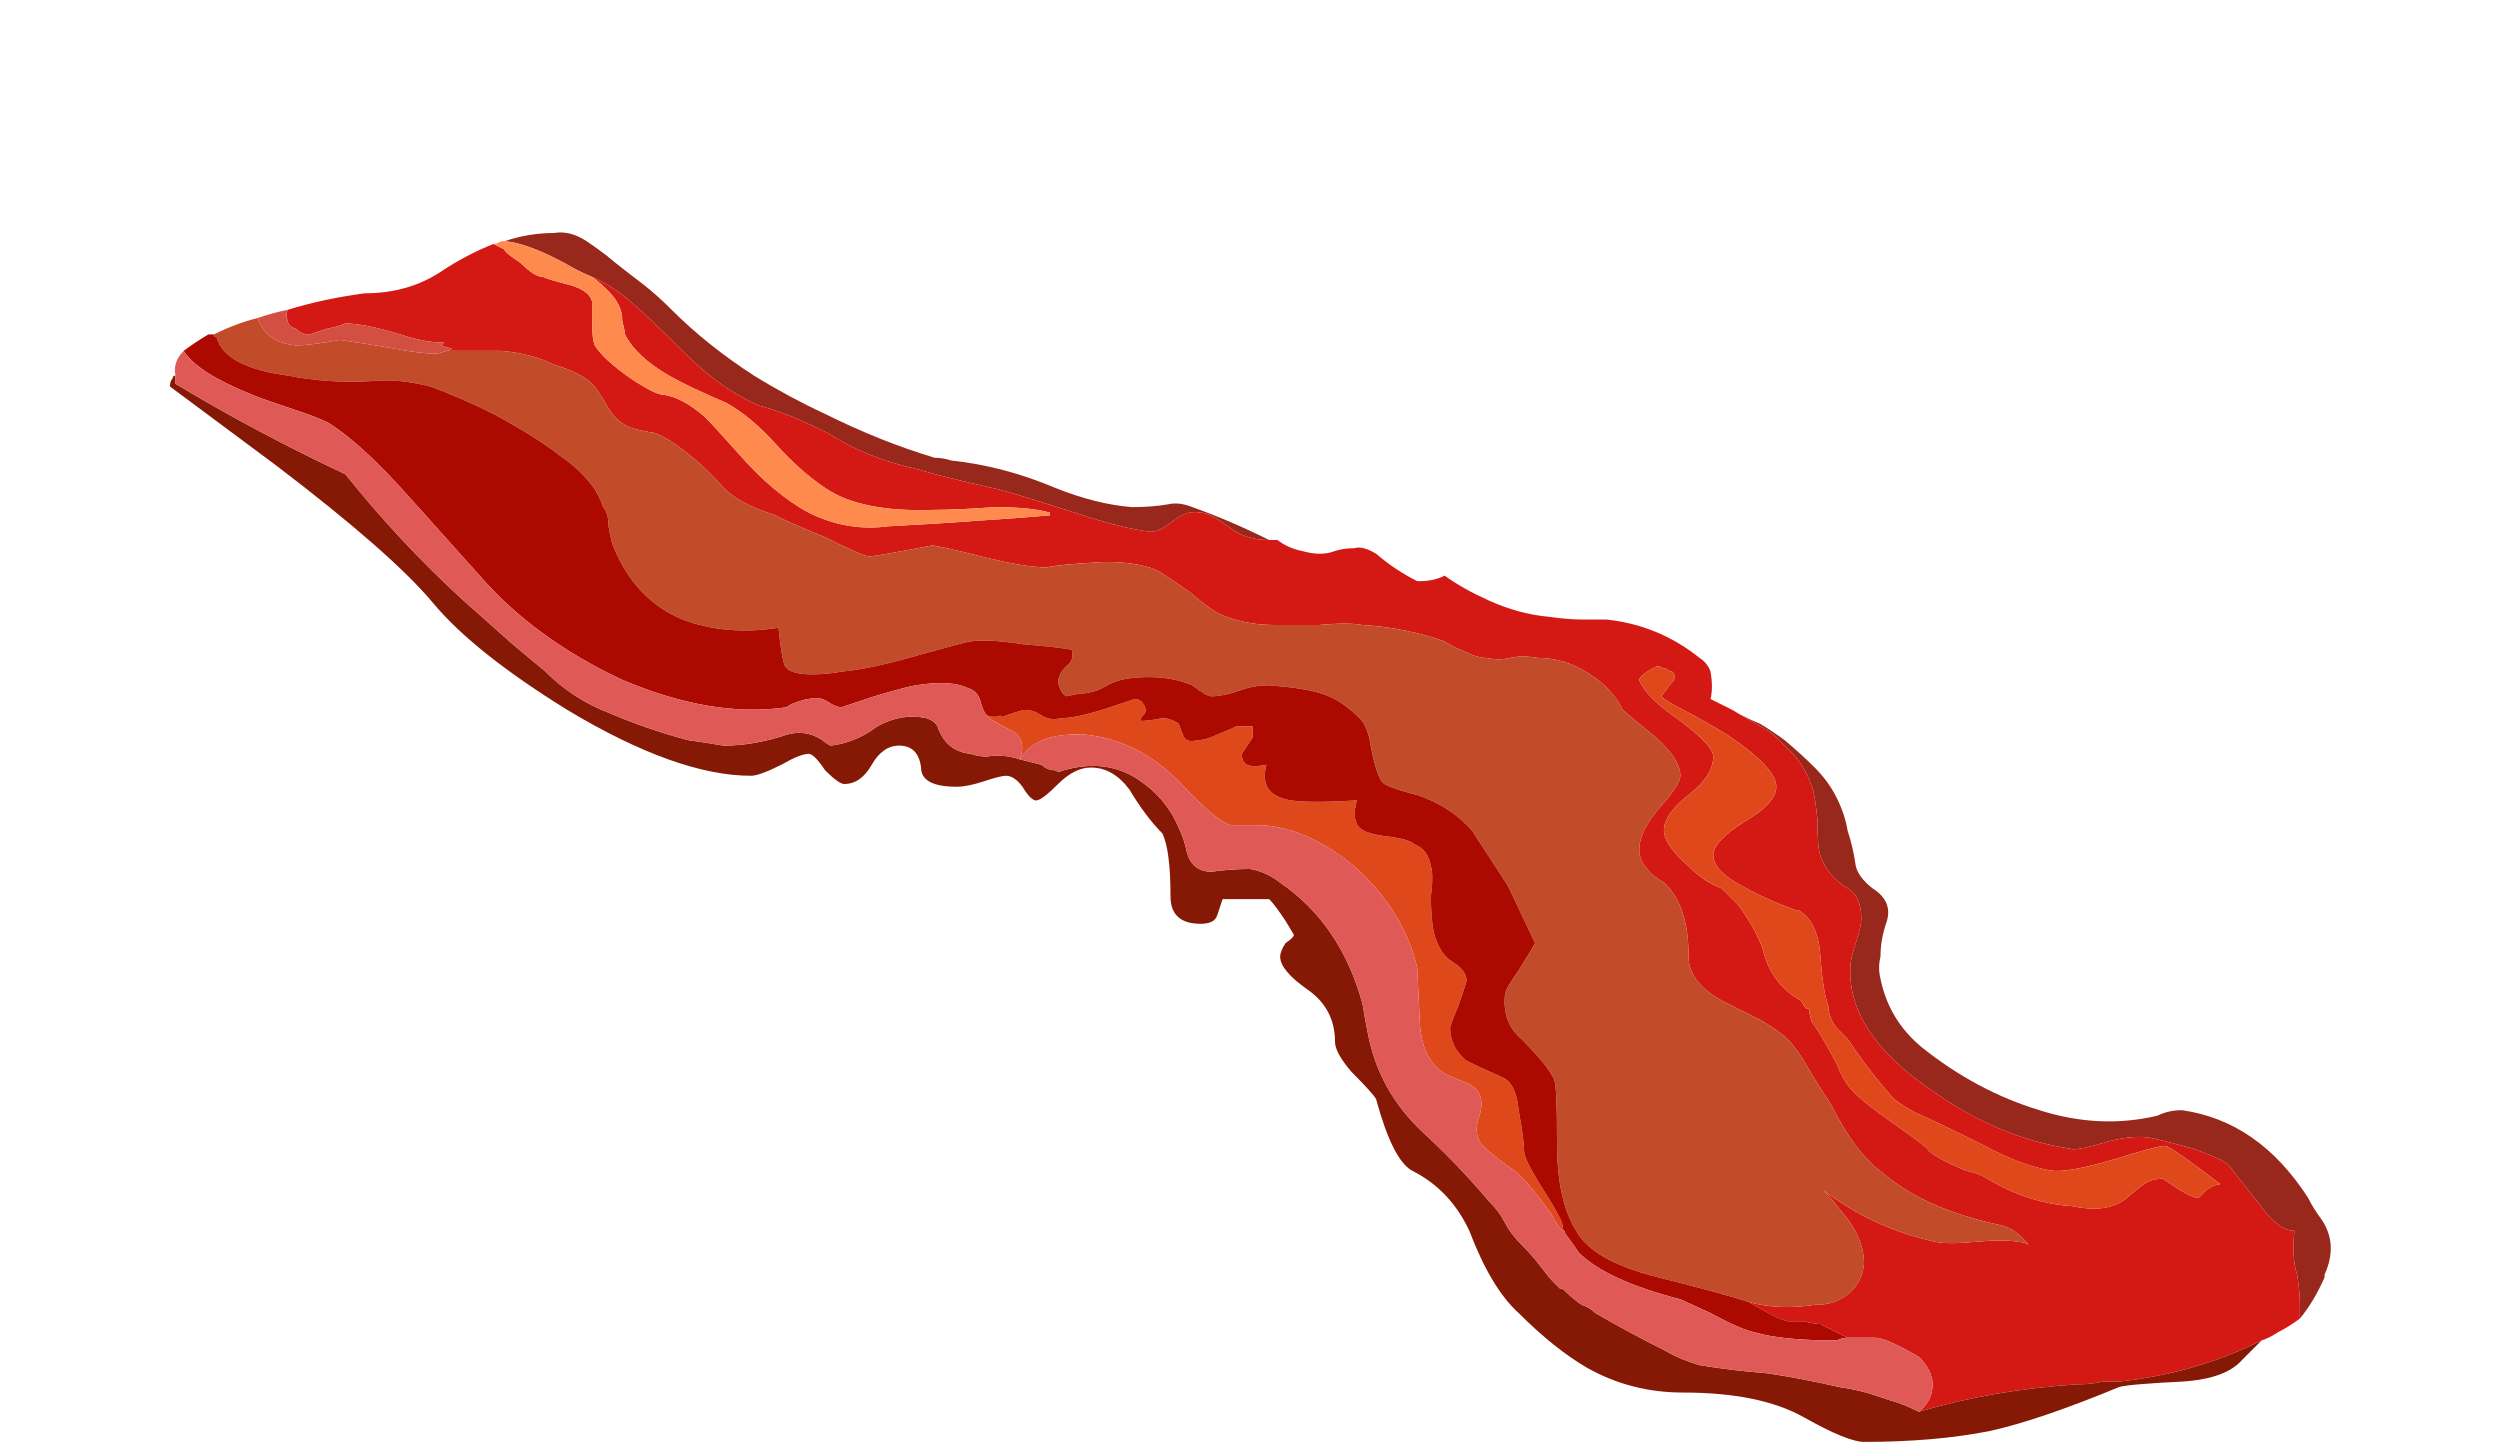 <?xml version="1.0" encoding="iso-8859-1"?>
<!-- Generator: Adobe Illustrator 15.1.0, SVG Export Plug-In . SVG Version: 6.00 Build 0)  -->
<!DOCTYPE svg PUBLIC "-//W3C//DTD SVG 1.1//EN" "http://www.w3.org/Graphics/SVG/1.1/DTD/svg11.dtd">
<svg version="1.1" id="Layer_1" xmlns="http://www.w3.org/2000/svg" xmlns:xlink="http://www.w3.org/1999/xlink" x="0px" y="0px"
	 width="45.6px" height="26.3px" viewBox="0 0 45.6 26.3" style="enable-background:new 0 0 45.6 26.3;" xml:space="preserve">
<symbol  id="bacobit1" viewBox="0 -22.05 39.413 22.06">
	<g id="Layer_1_2_">
		<path style="fill-rule:evenodd;clip-rule:evenodd;fill:#98281C;" d="M38.85-19.8c0,0.067,0,0.133,0,0.2v0.05
			c0,0.167-0.017,0.35-0.05,0.55c-0.067,0.2-0.083,0.467-0.05,0.8c-0.2,0-0.417,0.167-0.65,0.5c-0.267,0.333-0.45,0.566-0.55,0.7
			c-0.067,0.067-0.283,0.167-0.65,0.3c-0.367,0.1-0.633,0.167-0.8,0.2c-0.233,0.034-0.517,0-0.85-0.1
			c-0.333-0.1-0.534-0.133-0.6-0.1c-0.867,0.133-1.7,0.483-2.5,1.05c-1.033,0.7-1.533,1.45-1.5,2.25c0,0.1,0.033,0.25,0.1,0.45
			c0.066,0.2,0.1,0.35,0.1,0.45c0,0.267-0.083,0.45-0.25,0.55c-0.233,0.133-0.4,0.333-0.5,0.6c-0.033,0.1-0.05,0.316-0.05,0.65
			c-0.033,0.333-0.067,0.533-0.1,0.6c-0.1,0.3-0.267,0.55-0.5,0.75c-0.066,0.066-0.133,0.133-0.2,0.2
			c-0.03,0.03-0.239,0.155-0.625,0.375C28.752-8.842,28.877-8.901,29-8.95c0.167-0.1,0.316-0.2,0.45-0.3
			c0.2-0.167,0.383-0.333,0.55-0.5c0.167-0.167,0.3-0.35,0.4-0.55s0.167-0.4,0.2-0.6c0.067-0.2,0.117-0.417,0.15-0.65
			c0.033-0.133,0.133-0.267,0.3-0.4c0.267-0.167,0.35-0.383,0.25-0.65c-0.067-0.2-0.1-0.4-0.1-0.6c-0.033-0.133-0.033-0.267,0-0.4
			c0.1-0.5,0.35-0.917,0.75-1.25c0.667-0.534,1.383-0.917,2.15-1.15c0.733-0.233,1.45-0.267,2.15-0.1
			c0.133,0.066,0.283,0.1,0.45,0.1c0.934-0.133,1.7-0.667,2.3-1.6c0.066-0.133,0.15-0.267,0.25-0.4c0.2-0.3,0.216-0.633,0.05-1
			v-0.05C39.167-19.35,39.017-19.6,38.85-19.8z M7.7-0.8C7.533-0.733,7.367-0.65,7.2-0.55c-0.469,0.25-0.836,0.384-1.1,0.4
			C6.4-0.05,6.7,0,7,0c0.2,0.034,0.4-0.017,0.6-0.15C7.7-0.216,7.816-0.3,7.95-0.4c0.2-0.167,0.434-0.35,0.7-0.55
			c0.167-0.133,0.333-0.283,0.5-0.45c0.433-0.433,0.933-0.833,1.5-1.2c0.433-0.267,0.867-0.5,1.3-0.7c0.667-0.333,1.333-0.6,2-0.8
			c0.1,0,0.2-0.017,0.3-0.05c0.633-0.066,1.267-0.233,1.9-0.5c0.5-0.2,0.967-0.316,1.4-0.35C17.783-5,18-4.983,18.2-4.95
			c0.133,0.033,0.283,0.017,0.45-0.05c0.467-0.167,0.933-0.367,1.4-0.6c-0.3,0-0.55,0.083-0.75,0.25c-0.233,0.167-0.4,0.25-0.5,0.25
			c-0.167,0.033-0.333-0.017-0.5-0.15s-0.3-0.2-0.4-0.2c-0.333,0.033-0.8,0.15-1.4,0.35c-0.833,0.267-1.333,0.417-1.5,0.45
			c-0.6,0.133-1.067,0.25-1.4,0.35C13-4.167,12.466-3.95,12-3.65c-0.2,0.1-0.417,0.2-0.65,0.3c-0.267,0.1-0.466,0.167-0.6,0.2
			C10.283-2.95,9.833-2.633,9.4-2.2c-0.467,0.467-0.8,0.783-1,0.95C8.167-1.05,7.933-0.9,7.7-0.8z"/>
		<path style="fill-rule:evenodd;clip-rule:evenodd;fill:#D41914;" d="M30.6-20.15c-0.066,0.033-0.133,0.067-0.2,0.1
			c-0.133,0.067-0.233,0.117-0.3,0.15c-0.066,0-0.167,0.017-0.3,0.05c-0.167,0-0.267,0-0.3,0c-0.133,0.033-0.367,0.15-0.7,0.35
			c0.367-0.1,0.767-0.117,1.2-0.05c0.133,0,0.25,0.017,0.35,0.05c0.333,0.133,0.517,0.367,0.55,0.7c0,0.333-0.15,0.667-0.45,1
			c-0.1,0.133-0.2,0.25-0.3,0.35c0.6-0.467,1.283-0.783,2.05-0.95c0.133-0.033,0.383-0.033,0.75,0c0.333,0.033,0.583,0.033,0.75,0
			c0.067,0,0.133-0.017,0.2-0.05c-0.167,0.2-0.333,0.316-0.5,0.35c-0.934,0.2-1.65,0.517-2.15,0.95
			c-0.333,0.233-0.65,0.65-0.95,1.25c-0.133,0.2-0.25,0.383-0.35,0.55c-0.167,0.3-0.316,0.517-0.45,0.65
			c-0.1,0.1-0.267,0.217-0.5,0.35c-0.267,0.133-0.467,0.233-0.6,0.3c-0.467,0.233-0.7,0.517-0.7,0.85c0,0.633-0.15,1.083-0.45,1.35
			c-0.167,0.1-0.267,0.183-0.3,0.25c-0.1,0.1-0.15,0.216-0.15,0.35c0,0.233,0.133,0.5,0.4,0.8c0.233,0.267,0.35,0.45,0.35,0.55
			c0,0.2-0.15,0.434-0.45,0.7c-0.367,0.3-0.566,0.467-0.6,0.5c-0.133,0.267-0.333,0.483-0.6,0.65c-0.3,0.2-0.617,0.3-0.95,0.3
			c-0.2,0.034-0.367,0.034-0.5,0c-0.133-0.033-0.283-0.033-0.45,0c-0.1,0-0.217,0.034-0.35,0.1c-0.167,0.067-0.3,0.133-0.4,0.2
			c-0.467,0.167-0.967,0.267-1.5,0.3c-0.167,0.033-0.434,0.033-0.8,0c-0.4,0-0.667,0-0.8,0c-0.367,0-0.7,0.067-1,0.2
			c-0.133,0.066-0.317,0.2-0.55,0.4c-0.233,0.167-0.433,0.3-0.6,0.4C17.767-6.05,17.45-6,17.05-6C16.45-6.033,16.1-6.066,16-6.1
			c-0.267,0-0.667,0.066-1.2,0.2s-0.833,0.2-0.9,0.2c-0.7-0.133-1.083-0.2-1.15-0.2c-0.067,0-0.333,0.117-0.8,0.35
			c-0.566,0.233-0.867,0.367-0.9,0.4c-0.433,0.133-0.75,0.3-0.95,0.5c-0.233,0.267-0.483,0.5-0.75,0.7
			c-0.167,0.133-0.333,0.233-0.5,0.3C8.65-3.617,8.5-3.583,8.4-3.55C8.233-3.483,8.1-3.367,8-3.2C7.867-2.966,7.767-2.816,7.7-2.75
			C7.566-2.617,7.333-2.5,7-2.4C6.733-2.267,6.417-2.183,6.05-2.15c-0.398,0-0.732,0-1,0c0.034,0.001,0.068,0.018,0.1,0.05
			c-0.067,0-0.133,0.017-0.2,0.05L5-2C4.767-2,4.5-1.95,4.2-1.85c-0.433,0.133-0.767,0.2-1,0.2c-0.066-0.033-0.183-0.066-0.35-0.1
			l-0.3-0.1c-0.1,0-0.183,0.033-0.25,0.1C2.2-1.716,2.15-1.667,2.15-1.6c-0.033,0.066-0.033,0.133,0,0.2
			c0.433,0.133,0.9,0.233,1.4,0.3c0.533,0,1,0.133,1.4,0.4c0.3,0.2,0.617,0.367,0.95,0.5c0.066-0.033,0.133-0.067,0.2-0.1
			c0-0.033,0.1-0.117,0.3-0.25C6.566-0.716,6.7-0.8,6.8-0.8c0.067-0.033,0.233-0.083,0.5-0.15c0.233-0.067,0.367-0.167,0.4-0.3V-1.6
			c0-0.233,0.017-0.383,0.05-0.45c0.1-0.167,0.316-0.367,0.65-0.6c0.3-0.2,0.5-0.3,0.6-0.3c0.233-0.033,0.483-0.167,0.75-0.4
			C9.883-3.483,10.083-3.7,10.35-4c0.434-0.5,0.867-0.867,1.3-1.1c0.467-0.233,0.95-0.317,1.45-0.25
			c0.633,0.033,1.167,0.066,1.6,0.1c0.533,0.034,0.983,0.067,1.35,0.1v0.05c-0.233,0.066-0.567,0.1-1,0.1
			c-0.467-0.033-0.833-0.05-1.1-0.05c-0.9-0.033-1.566,0.1-2,0.4c-0.3,0.2-0.6,0.467-0.9,0.8c-0.3,0.333-0.6,0.583-0.9,0.75
			C9.683-2.9,9.333-2.733,9.1-2.6C8.7-2.367,8.433-2.117,8.3-1.85c0,0.033-0.017,0.117-0.05,0.25c0,0.1-0.017,0.183-0.05,0.25
			C8.133-1.183,7.966-1,7.7-0.8c0.233-0.1,0.467-0.25,0.7-0.45c0.2-0.167,0.533-0.483,1-0.95c0.433-0.434,0.883-0.75,1.35-0.95
			c0.133-0.033,0.333-0.1,0.6-0.2c0.233-0.1,0.45-0.2,0.65-0.3c0.466-0.3,1-0.517,1.6-0.65c0.333-0.1,0.8-0.217,1.4-0.35
			c0.167-0.033,0.667-0.183,1.5-0.45c0.6-0.2,1.066-0.317,1.4-0.35c0.1,0,0.233,0.066,0.4,0.2s0.333,0.184,0.5,0.15
			c0.1,0,0.267-0.083,0.5-0.25c0.2-0.167,0.45-0.25,0.75-0.25c0.033,0,0.083,0,0.15,0c0.133-0.1,0.283-0.167,0.45-0.2
			c0.233-0.067,0.433-0.067,0.6,0c0.1,0.033,0.216,0.05,0.35,0.05c0.1,0.034,0.233,0,0.4-0.1c0.233-0.2,0.483-0.367,0.75-0.5h0.05
			c0.167,0,0.317,0.033,0.45,0.1c0.233-0.167,0.5-0.316,0.8-0.45c0.367-0.167,0.733-0.267,1.1-0.3c0.233-0.033,0.433-0.05,0.6-0.05
			c0.133,0,0.283,0,0.45,0c0.633-0.067,1.2-0.3,1.7-0.7C28-7.816,28.066-7.9,28.1-8c0.034-0.2,0.034-0.367,0-0.5
			c0.133-0.066,0.267-0.133,0.4-0.2c0.046-0.026,0.088-0.052,0.125-0.075c0.386-0.22,0.595-0.345,0.625-0.375
			c0.066-0.066,0.133-0.133,0.2-0.2c0.233-0.2,0.4-0.45,0.5-0.75c0.033-0.067,0.067-0.267,0.1-0.6c0-0.333,0.017-0.55,0.05-0.65
			c0.1-0.267,0.267-0.467,0.5-0.6c0.167-0.1,0.25-0.283,0.25-0.55c0-0.1-0.033-0.25-0.1-0.45c-0.067-0.2-0.1-0.35-0.1-0.45
			c-0.033-0.8,0.467-1.55,1.5-2.25c0.8-0.566,1.633-0.917,2.5-1.05c0.066-0.033,0.267,0,0.6,0.1c0.333,0.1,0.617,0.133,0.85,0.1
			c0.167-0.033,0.434-0.1,0.8-0.2c0.367-0.133,0.583-0.233,0.65-0.3c0.1-0.133,0.283-0.367,0.55-0.7c0.233-0.333,0.45-0.5,0.65-0.5
			c-0.034-0.333-0.017-0.6,0.05-0.8c0.033-0.2,0.05-0.383,0.05-0.55v-0.05c0-0.067,0-0.133,0-0.2c-0.133-0.1-0.267-0.183-0.4-0.25
			c-0.1-0.067-0.2-0.117-0.3-0.15c-0.8-0.4-1.667-0.65-2.6-0.75c-0.1,0-0.2,0-0.3,0C35.117-20.983,34.966-21,34.8-21
			c-1.033-0.066-2-0.233-2.9-0.5c0.167,0.133,0.25,0.3,0.25,0.5c0,0.167-0.083,0.333-0.25,0.5c-0.4,0.233-0.667,0.35-0.8,0.35
			C30.933-20.15,30.767-20.15,30.6-20.15z M36.35-17.25l0.3-0.2c0.167-0.1,0.283-0.15,0.35-0.15l0.15,0.15
			c0.1,0.066,0.183,0.1,0.25,0.1c-0.567,0.433-0.9,0.667-1,0.7c-0.1,0-0.417-0.083-0.95-0.25c-0.566-0.167-0.95-0.233-1.15-0.2
			c-0.367,0.066-0.767,0.216-1.2,0.45c-0.533,0.267-0.95,0.467-1.25,0.6c-0.133,0.067-0.267,0.15-0.4,0.25
			c-0.3,0.333-0.583,0.7-0.85,1.1c-0.033,0.033-0.1,0.1-0.2,0.2c-0.1,0.133-0.15,0.267-0.15,0.4c-0.067,0.167-0.117,0.483-0.15,0.95
			c-0.033,0.4-0.167,0.667-0.4,0.8h-0.05c-0.367,0.133-0.667,0.267-0.9,0.4c-0.4,0.2-0.6,0.4-0.6,0.6c0,0.167,0.183,0.367,0.55,0.6
			c0.4,0.233,0.6,0.45,0.6,0.65c0,0.233-0.3,0.55-0.9,0.95c-0.333,0.2-0.567,0.333-0.7,0.4c-0.267,0.133-0.433,0.233-0.5,0.3
			c0.033,0.033,0.083,0.1,0.15,0.2c0.067,0.067,0.1,0.117,0.1,0.15c0,0.033-0.017,0.066-0.05,0.1c-0.033,0-0.067,0.017-0.1,0.05
			c-0.033,0-0.083,0.017-0.15,0.05c-0.033,0-0.1-0.033-0.2-0.1c-0.1-0.066-0.15-0.117-0.15-0.15c0.067-0.2,0.317-0.45,0.75-0.75
			c0.4-0.3,0.6-0.517,0.6-0.65c0-0.233-0.15-0.467-0.45-0.7c-0.3-0.233-0.45-0.45-0.45-0.65c0-0.167,0.15-0.383,0.45-0.65
			c0.2-0.2,0.4-0.333,0.6-0.4c0.1-0.1,0.2-0.2,0.3-0.3c0.2-0.267,0.35-0.533,0.45-0.8c0.1-0.433,0.333-0.75,0.7-0.95
			c0.033-0.066,0.066-0.117,0.1-0.15h0.05c0-0.066,0.017-0.15,0.05-0.25c0.067-0.066,0.217-0.316,0.45-0.75
			c0.1-0.267,0.233-0.467,0.4-0.6c0.1-0.1,0.317-0.267,0.65-0.5c0.333-0.233,0.533-0.383,0.6-0.45c0.067-0.1,0.3-0.233,0.7-0.4
			c0.167-0.034,0.3-0.083,0.4-0.15c0.5-0.3,1.017-0.466,1.55-0.5c0.467-0.1,0.817-0.033,1.05,0.2l0.25,0.2
			C36.1-17.283,36.216-17.25,36.35-17.25z"/>
		<path style="fill-rule:evenodd;clip-rule:evenodd;fill:#DF481B;" d="M36.35-17.25c-0.133,0-0.25-0.033-0.35-0.1l-0.25-0.2
			c-0.233-0.233-0.583-0.3-1.05-0.2c-0.533,0.034-1.05,0.2-1.55,0.5c-0.1,0.067-0.233,0.117-0.4,0.15c-0.4,0.167-0.633,0.3-0.7,0.4
			c-0.067,0.066-0.267,0.217-0.6,0.45c-0.333,0.233-0.55,0.4-0.65,0.5c-0.167,0.133-0.3,0.333-0.4,0.6
			c-0.233,0.434-0.383,0.684-0.45,0.75c-0.033,0.1-0.05,0.184-0.05,0.25h-0.05c-0.033,0.033-0.066,0.083-0.1,0.15
			c-0.367,0.2-0.6,0.517-0.7,0.95c-0.1,0.267-0.25,0.533-0.45,0.8c-0.1,0.1-0.2,0.2-0.3,0.3c-0.2,0.066-0.4,0.2-0.6,0.4
			c-0.3,0.267-0.45,0.483-0.45,0.65c0,0.2,0.15,0.417,0.45,0.65c0.3,0.233,0.45,0.467,0.45,0.7c0,0.133-0.2,0.35-0.6,0.65
			c-0.433,0.3-0.683,0.55-0.75,0.75c0,0.033,0.05,0.083,0.15,0.15c0.1,0.067,0.167,0.1,0.2,0.1c0.066-0.033,0.117-0.05,0.15-0.05
			C27.333-7.983,27.367-8,27.4-8c0.033-0.033,0.05-0.066,0.05-0.1c0-0.034-0.033-0.083-0.1-0.15c-0.066-0.1-0.117-0.167-0.15-0.2
			c0.067-0.067,0.233-0.167,0.5-0.3c0.133-0.066,0.367-0.2,0.7-0.4c0.6-0.4,0.9-0.717,0.9-0.95c0-0.2-0.2-0.417-0.6-0.65
			c-0.367-0.233-0.55-0.433-0.55-0.6c0-0.2,0.2-0.4,0.6-0.6c0.233-0.133,0.533-0.267,0.9-0.4h0.05c0.233-0.133,0.367-0.4,0.4-0.8
			c0.034-0.467,0.083-0.783,0.15-0.95c0-0.133,0.05-0.267,0.15-0.4c0.1-0.1,0.167-0.167,0.2-0.2c0.267-0.4,0.55-0.767,0.85-1.1
			c0.133-0.1,0.267-0.183,0.4-0.25c0.3-0.133,0.717-0.333,1.25-0.6c0.434-0.233,0.833-0.383,1.2-0.45
			c0.2-0.034,0.583,0.033,1.15,0.2c0.533,0.167,0.85,0.25,0.95,0.25c0.1-0.033,0.433-0.267,1-0.7c-0.067,0-0.15-0.034-0.25-0.1
			L37-17.6c-0.067,0-0.184,0.05-0.35,0.15L36.35-17.25z M25.425-18.2H25.4c-0.067,0.066-0.133,0.167-0.2,0.3
			c-0.333,0.467-0.583,0.75-0.75,0.85c-0.2,0.133-0.367,0.267-0.5,0.4s-0.15,0.333-0.05,0.6c0.066,0.267-0.017,0.45-0.25,0.55
			c-0.267,0.1-0.417,0.167-0.45,0.2c-0.233,0.167-0.367,0.45-0.4,0.85c-0.033,0.667-0.05,1.017-0.05,1.05
			c-0.167,0.7-0.55,1.317-1.15,1.85c-0.566,0.467-1.133,0.717-1.7,0.75c-0.2,0-0.383,0-0.55,0c-0.167,0.033-0.483,0.3-0.95,0.8
			c-0.5,0.5-1.067,0.784-1.7,0.85c-0.6,0.033-1-0.117-1.2-0.45c0.1,0.267,0.033,0.45-0.2,0.55c-0.267,0.133-0.4,0.217-0.4,0.25
			c0.1-0.033,0.183-0.033,0.25,0c0-0.033,0.033-0.033,0.1,0l0.15,0.05c0.1,0.034,0.167,0.05,0.2,0.05c0.1,0,0.2-0.033,0.3-0.1
			s0.217-0.083,0.35-0.05c0.167,0,0.417,0.05,0.75,0.15c0.3,0.1,0.5,0.167,0.6,0.2c0.1,0,0.167-0.066,0.2-0.2
			c0-0.033-0.017-0.067-0.05-0.1c-0.034-0.033-0.05-0.067-0.05-0.1c0.1,0,0.233,0.017,0.4,0.05c0.1,0,0.2-0.034,0.3-0.1
			c0.033-0.1,0.066-0.184,0.1-0.25c0.033-0.067,0.117-0.083,0.25-0.05c0.1,0,0.216,0.034,0.35,0.1
			c0.167,0.067,0.284,0.117,0.35,0.15c0.1,0,0.2,0,0.3,0c0-0.066,0-0.133,0-0.2l-0.2-0.3c0-0.1,0.033-0.167,0.1-0.2
			c0.066-0.033,0.183-0.033,0.35,0c-0.1-0.367,0.05-0.583,0.45-0.65c0.233-0.034,0.633-0.034,1.2,0c-0.067-0.233-0.05-0.4,0.05-0.5
			c0.067-0.067,0.217-0.117,0.45-0.15c0.3-0.033,0.483-0.083,0.55-0.15c0.167-0.066,0.267-0.2,0.3-0.4c0.033-0.1,0.033-0.283,0-0.55
			c0-0.267,0.017-0.483,0.05-0.65c0.067-0.267,0.183-0.45,0.35-0.55c0.167-0.1,0.25-0.217,0.25-0.35
			c-0.033-0.1-0.083-0.25-0.15-0.45c-0.1-0.233-0.15-0.367-0.15-0.4c0-0.233,0.1-0.433,0.3-0.6c0.133-0.067,0.35-0.167,0.65-0.3
			c0.167-0.066,0.267-0.267,0.3-0.6c0.067-0.367,0.1-0.617,0.1-0.75c0-0.1,0.117-0.333,0.35-0.7s0.35-0.583,0.35-0.65
			C25.4-18.14,25.408-18.173,25.425-18.2z"/>
		<path style="fill-rule:evenodd;clip-rule:evenodd;fill:#861905;" d="M0.1-2.6c0-0.034,0-0.083,0-0.15c1-0.6,2.034-1.15,3.1-1.65
			C3.867-5.233,4.583-6,5.35-6.7c0.3-0.267,0.6-0.533,0.9-0.8c0.2-0.167,0.4-0.333,0.6-0.5C7.183-8.333,7.566-8.583,8-8.75
			c0.466-0.2,0.95-0.367,1.45-0.5c0.233-0.033,0.45-0.066,0.65-0.1c0.367,0,0.75,0.066,1.15,0.2c0.233,0.067,0.45,0.033,0.65-0.1
			c0.033-0.033,0.083-0.066,0.15-0.1C12.35-9.316,12.633-9.2,12.9-9c0.3,0.167,0.6,0.217,0.9,0.15C13.9-8.883,13.966-8.933,14-9
			c0.1-0.3,0.3-0.466,0.6-0.5c0.1-0.033,0.2-0.05,0.3-0.05c0.2,0.033,0.4,0.017,0.6-0.05c0.133-0.034,0.267-0.067,0.4-0.1
			c0.066-0.067,0.15-0.1,0.25-0.1c0.033-0.033,0.083-0.033,0.15,0c0.467,0.133,0.883,0.1,1.25-0.1c0.4-0.233,0.683-0.55,0.85-0.95
			c0.066-0.133,0.117-0.284,0.15-0.45c0.067-0.233,0.217-0.35,0.45-0.35c0.233,0.033,0.466,0.05,0.7,0.05
			c0.2-0.034,0.383-0.117,0.55-0.25c0.733-0.5,1.233-1.233,1.5-2.2c0.033-0.2,0.066-0.383,0.1-0.55c0.133-0.7,0.467-1.3,1-1.8
			c0.434-0.4,0.833-0.816,1.2-1.25c0.133-0.133,0.233-0.267,0.3-0.4c0.067-0.133,0.167-0.267,0.3-0.4s0.25-0.267,0.35-0.4
			c0.1-0.133,0.183-0.233,0.25-0.3c0.033-0.033,0.066-0.066,0.1-0.1c0.034,0,0.067-0.017,0.1-0.05c0.1-0.1,0.2-0.183,0.3-0.25
			c0.1-0.033,0.183-0.083,0.25-0.15c0.4-0.233,0.833-0.467,1.3-0.7c0.167-0.1,0.367-0.183,0.6-0.25c0.4-0.066,0.816-0.117,1.25-0.15
			c0.433-0.067,0.867-0.15,1.3-0.25c0.233-0.033,0.45-0.083,0.65-0.15c0.1-0.033,0.2-0.067,0.3-0.1c0.133-0.033,0.3-0.1,0.5-0.2
			c0.9,0.267,1.867,0.434,2.9,0.5c0.167,0,0.317,0.017,0.45,0.05c0.1,0,0.2,0,0.3,0c0.933,0.1,1.8,0.35,2.6,0.75
			c-0.2-0.2-0.317-0.317-0.35-0.35c-0.2-0.233-0.567-0.367-1.1-0.4c-0.667-0.033-1.05-0.067-1.15-0.1
			c-0.967-0.4-1.75-0.667-2.35-0.8c-0.667-0.133-1.433-0.2-2.3-0.2c-0.2,0-0.567,0.15-1.1,0.45c-0.533,0.3-1.267,0.45-2.2,0.45
			c-0.633,0-1.216,0.15-1.75,0.45c-0.4,0.233-0.816,0.566-1.25,1c-0.333,0.3-0.633,0.8-0.9,1.5c-0.233,0.5-0.583,0.867-1.05,1.1
			c-0.233,0.133-0.45,0.566-0.65,1.3c-0.034,0.067-0.184,0.233-0.45,0.5c-0.2,0.233-0.3,0.417-0.3,0.55c0,0.4-0.167,0.717-0.5,0.95
			c-0.333,0.233-0.5,0.433-0.5,0.6c0,0.066,0.033,0.15,0.1,0.25c0.1,0.066,0.15,0.117,0.15,0.15l-0.15,0.25
			c-0.133,0.2-0.233,0.333-0.3,0.4H19.2l-0.1-0.3c-0.033-0.1-0.133-0.15-0.3-0.15c-0.367,0-0.55,0.167-0.55,0.5
			c0,0.566-0.05,0.95-0.15,1.15c-0.2,0.2-0.4,0.467-0.6,0.8c-0.2,0.267-0.434,0.4-0.7,0.4c-0.2,0-0.4-0.1-0.6-0.3
			c-0.2-0.2-0.333-0.3-0.4-0.3s-0.15,0.083-0.25,0.25c-0.1,0.133-0.2,0.2-0.3,0.2c-0.067,0-0.2-0.033-0.4-0.1
			c-0.2-0.066-0.367-0.1-0.5-0.1c-0.433,0-0.65,0.117-0.65,0.35c-0.033,0.267-0.167,0.4-0.4,0.4c-0.2,0-0.367-0.117-0.5-0.35
			s-0.3-0.35-0.5-0.35c-0.067,0-0.183,0.083-0.35,0.25c-0.133,0.2-0.233,0.3-0.3,0.3c-0.1,0-0.267-0.066-0.5-0.2
			c-0.267-0.133-0.45-0.2-0.55-0.2c-0.9,0-2.017,0.4-3.35,1.2C6.117-8,5.3-7.35,4.8-6.75c-0.5,0.6-1.45,1.434-2.85,2.5L0-2.8
			c0,0.067,0.017,0.117,0.05,0.15C0.05-2.617,0.066-2.6,0.1-2.6z"/>
		<path style="fill-rule:evenodd;clip-rule:evenodd;fill:#C24B29;" d="M0.8-1.85c0.267,0.133,0.533,0.233,0.8,0.3
			c0.1-0.3,0.333-0.467,0.7-0.5c0.167,0,0.433,0.033,0.8,0.1C3.333-1.983,3.65-2.033,4.05-2.1c0.333-0.067,0.6-0.1,0.8-0.1
			c0.034,0,0.1,0.017,0.2,0.05c0.268,0,0.602,0,1,0C6.417-2.183,6.733-2.267,7-2.4c0.333-0.1,0.566-0.217,0.7-0.35
			C7.767-2.816,7.867-2.966,8-3.2c0.1-0.167,0.233-0.283,0.4-0.35c0.1-0.033,0.25-0.067,0.45-0.1c0.167-0.066,0.333-0.167,0.5-0.3
			c0.267-0.2,0.517-0.434,0.75-0.7c0.2-0.2,0.517-0.367,0.95-0.5c0.033-0.033,0.333-0.167,0.9-0.4c0.467-0.233,0.733-0.35,0.8-0.35
			c0.066,0,0.45,0.067,1.15,0.2c0.066,0,0.367-0.067,0.9-0.2s0.933-0.2,1.2-0.2c0.1,0.033,0.45,0.066,1.05,0.1
			c0.4,0,0.717-0.05,0.95-0.15c0.167-0.1,0.367-0.233,0.6-0.4c0.233-0.2,0.417-0.333,0.55-0.4c0.3-0.133,0.633-0.2,1-0.2
			c0.133,0,0.4,0,0.8,0c0.367,0.033,0.633,0.033,0.8,0c0.533-0.033,1.033-0.133,1.5-0.3c0.1-0.067,0.233-0.133,0.4-0.2
			c0.133-0.066,0.25-0.1,0.35-0.1c0.167-0.033,0.316-0.033,0.45,0c0.133,0.034,0.3,0.034,0.5,0c0.333,0,0.65-0.1,0.95-0.3
			c0.267-0.167,0.467-0.383,0.6-0.65c0.033-0.033,0.233-0.2,0.6-0.5c0.3-0.267,0.45-0.5,0.45-0.7c0-0.1-0.117-0.283-0.35-0.55
			c-0.267-0.3-0.4-0.567-0.4-0.8c0-0.133,0.05-0.25,0.15-0.35c0.033-0.067,0.133-0.15,0.3-0.25c0.3-0.267,0.45-0.717,0.45-1.35
			c0-0.333,0.233-0.617,0.7-0.85c0.133-0.067,0.333-0.167,0.6-0.3c0.233-0.133,0.4-0.25,0.5-0.35c0.133-0.133,0.283-0.35,0.45-0.65
			c0.1-0.167,0.217-0.35,0.35-0.55c0.3-0.6,0.617-1.017,0.95-1.25c0.5-0.433,1.216-0.75,2.15-0.95c0.167-0.034,0.333-0.15,0.5-0.35
			c-0.067,0.033-0.133,0.05-0.2,0.05c-0.167,0.033-0.417,0.033-0.75,0c-0.367-0.033-0.617-0.033-0.75,0
			c-0.767,0.167-1.45,0.483-2.05,0.95c0.1-0.1,0.2-0.217,0.3-0.35c0.3-0.333,0.45-0.667,0.45-1c-0.033-0.333-0.217-0.567-0.55-0.7
			c-0.1-0.033-0.216-0.05-0.35-0.05c-0.434-0.067-0.833-0.05-1.2,0.05c-0.3,0.1-0.85,0.25-1.65,0.45c-0.8,0.2-1.3,0.483-1.5,0.85
			c-0.233,0.367-0.35,0.9-0.35,1.6c0,0.7-0.017,1.083-0.05,1.15c-0.067,0.167-0.267,0.417-0.6,0.75c-0.233,0.2-0.333,0.467-0.3,0.8
			c0,0.067,0.083,0.217,0.25,0.45c0.167,0.267,0.267,0.433,0.3,0.5c-0.033,0.066-0.2,0.417-0.5,1.05c-0.367,0.567-0.583,0.9-0.65,1
			c-0.267,0.3-0.6,0.517-1,0.65c-0.4,0.1-0.617,0.184-0.65,0.25c-0.066,0.1-0.133,0.317-0.2,0.65c-0.033,0.233-0.1,0.4-0.2,0.5
			C21.466-8.617,21.233-8.466,21-8.4c-0.2,0.067-0.517,0.117-0.95,0.15c-0.2,0-0.383-0.033-0.55-0.1c-0.2-0.067-0.367-0.1-0.5-0.1
			c-0.067,0-0.184,0.066-0.35,0.2c-0.233,0.1-0.5,0.15-0.8,0.15c-0.333,0-0.583-0.05-0.75-0.15c-0.167-0.1-0.333-0.15-0.5-0.15
			l-0.25-0.05c-0.066,0.033-0.117,0.117-0.15,0.25c0,0.1,0.05,0.2,0.15,0.3c0.1,0.067,0.133,0.167,0.1,0.3
			c-0.2,0.033-0.5,0.066-0.9,0.1c-0.433,0.067-0.75,0.083-0.95,0.05c-0.033,0-0.35-0.083-0.95-0.25
			c-0.567-0.167-1.033-0.267-1.4-0.3c-0.167-0.033-0.35-0.05-0.55-0.05c-0.3,0-0.467,0.067-0.5,0.2c-0.033,0.1-0.066,0.316-0.1,0.65
			c-0.633-0.1-1.216-0.05-1.75,0.15C8.783-6.816,8.367-6.383,8.1-5.75C8.066-5.683,8.033-5.55,8-5.35C8-5.183,7.966-5.066,7.9-5
			C7.8-4.667,7.533-4.35,7.1-4.05C6.8-3.816,6.4-3.566,5.9-3.3C5.5-3.1,5.117-2.933,4.75-2.8C4.35-2.7,4-2.667,3.7-2.7
			c-0.533-0.033-1.05,0-1.55,0.1c-0.767,0.1-1.2,0.333-1.3,0.7C0.816-1.9,0.8-1.883,0.8-1.85z"/>
		<path style="fill-rule:evenodd;clip-rule:evenodd;fill:#FF8A4E;" d="M6.1-0.15c0.264-0.016,0.631-0.149,1.1-0.4
			c0.167-0.1,0.333-0.183,0.5-0.25C7.966-1,8.133-1.183,8.2-1.35C8.233-1.417,8.25-1.5,8.25-1.6C8.283-1.733,8.3-1.816,8.3-1.85
			C8.433-2.117,8.7-2.367,9.1-2.6c0.233-0.133,0.583-0.3,1.05-0.5c0.3-0.167,0.6-0.417,0.9-0.75c0.3-0.333,0.6-0.6,0.9-0.8
			c0.434-0.3,1.1-0.433,2-0.4c0.267,0,0.633,0.017,1.1,0.05c0.433,0,0.767-0.033,1-0.1v-0.05c-0.367-0.033-0.817-0.066-1.35-0.1
			c-0.433-0.033-0.967-0.066-1.6-0.1c-0.5-0.067-0.983,0.017-1.45,0.25c-0.434,0.233-0.867,0.6-1.3,1.1
			c-0.267,0.3-0.466,0.517-0.6,0.65C9.483-3.117,9.233-2.983,9-2.95c-0.1,0-0.3,0.1-0.6,0.3c-0.333,0.233-0.55,0.434-0.65,0.6
			C7.716-1.983,7.7-1.833,7.7-1.6v0.35c-0.033,0.133-0.167,0.233-0.4,0.3C7.033-0.883,6.867-0.833,6.8-0.8
			c-0.1,0-0.233,0.083-0.4,0.25C6.2-0.417,6.1-0.333,6.1-0.3C6.033-0.267,5.966-0.233,5.9-0.2c0.033,0,0.083,0.017,0.15,0.05H6.1z"
			/>
		<path style="fill-rule:evenodd;clip-rule:evenodd;fill:#AC0A00;" d="M28.8-19.5c0.333-0.2,0.567-0.316,0.7-0.35
			c0.033,0,0.133,0,0.3,0c0.133-0.034,0.233-0.05,0.3-0.05c0.067-0.033,0.167-0.083,0.3-0.15c0.066-0.033,0.133-0.067,0.2-0.1
			c-0.066,0-0.133-0.017-0.2-0.05c-0.667,0-1.167,0.05-1.5,0.15c-0.167,0.033-0.434,0.15-0.8,0.35l-0.55,0.25
			c-0.9,0.233-1.517,0.517-1.85,0.85c-0.066,0.1-0.15,0.216-0.25,0.35c0,0.027-0.008,0.043-0.025,0.05
			c-0.017,0.026-0.025,0.06-0.025,0.1c0,0.066-0.117,0.283-0.35,0.65s-0.35,0.6-0.35,0.7c0,0.133-0.033,0.383-0.1,0.75
			c-0.033,0.333-0.133,0.534-0.3,0.6c-0.3,0.133-0.517,0.233-0.65,0.3c-0.2,0.167-0.3,0.367-0.3,0.6c0,0.034,0.05,0.167,0.15,0.4
			c0.066,0.2,0.117,0.35,0.15,0.45c0,0.133-0.083,0.25-0.25,0.35c-0.167,0.1-0.283,0.283-0.35,0.55C23.017-12.583,23-12.367,23-12.1
			c0.033,0.267,0.033,0.45,0,0.55c-0.034,0.2-0.133,0.333-0.3,0.4c-0.066,0.067-0.25,0.117-0.55,0.15
			c-0.233,0.034-0.383,0.083-0.45,0.15c-0.1,0.1-0.117,0.267-0.05,0.5c-0.567-0.034-0.967-0.034-1.2,0
			c-0.4,0.066-0.55,0.283-0.45,0.65c-0.167-0.033-0.284-0.033-0.35,0c-0.067,0.033-0.1,0.1-0.1,0.2l0.2,0.3c0,0.066,0,0.133,0,0.2
			c-0.1,0-0.2,0-0.3,0c-0.066-0.033-0.183-0.083-0.35-0.15c-0.133-0.066-0.25-0.1-0.35-0.1c-0.133-0.033-0.217-0.017-0.25,0.05
			c-0.034,0.066-0.067,0.15-0.1,0.25c-0.1,0.066-0.2,0.1-0.3,0.1c-0.167-0.034-0.3-0.05-0.4-0.05c0,0.033,0.017,0.067,0.05,0.1
			c0.033,0.033,0.05,0.067,0.05,0.1c-0.033,0.133-0.1,0.2-0.2,0.2c-0.1-0.033-0.3-0.1-0.6-0.2c-0.333-0.1-0.583-0.15-0.75-0.15
			C16.117-8.883,16-8.867,15.9-8.8s-0.2,0.1-0.3,0.1c-0.033,0-0.1-0.017-0.2-0.05L15.25-8.8c-0.067-0.033-0.1-0.033-0.1,0
			c-0.067-0.033-0.15-0.033-0.25,0c-0.033,0.033-0.067,0.1-0.1,0.2c-0.033,0.167-0.117,0.267-0.25,0.3
			c-0.2,0.1-0.517,0.117-0.95,0.05c-0.167-0.033-0.417-0.1-0.75-0.2c-0.3-0.1-0.5-0.167-0.6-0.2c-0.067,0-0.15,0.033-0.25,0.1
			c-0.1,0.067-0.217,0.083-0.35,0.05c-0.033,0-0.1-0.017-0.2-0.05s-0.167-0.067-0.2-0.1c-0.9-0.133-1.9,0.033-3,0.5
			c-1.067,0.5-1.934,1.133-2.6,1.9c-0.567,0.633-1,1.117-1.3,1.45c-0.533,0.6-1,1.033-1.4,1.3c-0.1,0.067-0.3,0.15-0.6,0.25
			c-0.5,0.167-0.783,0.267-0.85,0.3c-0.667,0.267-1.083,0.533-1.25,0.8c0.133,0.1,0.283,0.2,0.45,0.3c0.033,0,0.067,0,0.1,0
			c0-0.034,0.017-0.05,0.05-0.05c0.1-0.367,0.534-0.6,1.3-0.7c0.5-0.1,1.017-0.133,1.55-0.1c0.3,0.033,0.65,0,1.05-0.1
			C5.117-2.933,5.5-3.1,5.9-3.3c0.5-0.267,0.9-0.517,1.2-0.75C7.533-4.35,7.8-4.667,7.9-5C7.966-5.066,8-5.183,8-5.35
			c0.033-0.2,0.066-0.333,0.1-0.4c0.267-0.633,0.684-1.066,1.25-1.3c0.534-0.2,1.117-0.25,1.75-0.15
			c0.034-0.333,0.067-0.55,0.1-0.65c0.033-0.133,0.2-0.2,0.5-0.2c0.2,0,0.383,0.017,0.55,0.05c0.367,0.034,0.833,0.133,1.4,0.3
			c0.6,0.167,0.917,0.25,0.95,0.25c0.2,0.033,0.517,0.017,0.95-0.05c0.4-0.033,0.7-0.066,0.9-0.1c0.033-0.133,0-0.233-0.1-0.3
			C16.25-8,16.2-8.1,16.2-8.2c0.033-0.133,0.083-0.217,0.15-0.25L16.6-8.4c0.167,0,0.333,0.05,0.5,0.15
			c0.167,0.1,0.417,0.15,0.75,0.15c0.3,0,0.567-0.05,0.8-0.15c0.167-0.133,0.283-0.2,0.35-0.2c0.133,0,0.3,0.033,0.5,0.1
			c0.167,0.066,0.35,0.1,0.55,0.1C20.483-8.283,20.8-8.333,21-8.4c0.233-0.066,0.466-0.217,0.7-0.45c0.1-0.1,0.167-0.267,0.2-0.5
			c0.066-0.333,0.133-0.55,0.2-0.65c0.034-0.066,0.25-0.15,0.65-0.25c0.4-0.133,0.733-0.35,1-0.65c0.066-0.1,0.283-0.433,0.65-1
			c0.3-0.633,0.467-0.983,0.5-1.05c-0.033-0.067-0.133-0.233-0.3-0.5c-0.167-0.233-0.25-0.383-0.25-0.45
			c-0.033-0.333,0.067-0.6,0.3-0.8c0.333-0.333,0.533-0.583,0.6-0.75c0.033-0.067,0.05-0.45,0.05-1.15c0-0.7,0.117-1.233,0.35-1.6
			c0.2-0.367,0.7-0.65,1.5-0.85C27.95-19.25,28.5-19.4,28.8-19.5z"/>
		<path style="fill-rule:evenodd;clip-rule:evenodd;fill:#DF5956;" d="M30.6-20.15c0.167,0,0.333,0,0.5,0
			c0.133,0,0.4-0.117,0.8-0.35c0.167-0.167,0.25-0.333,0.25-0.5c0-0.2-0.083-0.367-0.25-0.5c-0.2,0.1-0.367,0.167-0.5,0.2
			c-0.1,0.033-0.2,0.067-0.3,0.1c-0.2,0.066-0.417,0.117-0.65,0.15c-0.433,0.1-0.867,0.183-1.3,0.25
			c-0.434,0.033-0.85,0.083-1.25,0.15c-0.233,0.067-0.434,0.15-0.6,0.25c-0.467,0.233-0.9,0.467-1.3,0.7
			c-0.067,0.066-0.15,0.117-0.25,0.15c-0.1,0.067-0.2,0.15-0.3,0.25c-0.033,0.033-0.066,0.05-0.1,0.05
			c-0.033,0.034-0.066,0.067-0.1,0.1c-0.067,0.067-0.15,0.167-0.25,0.3c-0.1,0.133-0.217,0.267-0.35,0.4s-0.233,0.267-0.3,0.4
			c-0.066,0.133-0.167,0.267-0.3,0.4c-0.367,0.434-0.767,0.85-1.2,1.25c-0.533,0.5-0.867,1.1-1,1.8
			c-0.033,0.167-0.066,0.35-0.1,0.55c-0.267,0.967-0.767,1.7-1.5,2.2c-0.167,0.133-0.35,0.216-0.55,0.25
			c-0.233,0-0.467-0.017-0.7-0.05c-0.233,0-0.383,0.117-0.45,0.35c-0.033,0.167-0.083,0.317-0.15,0.45
			c-0.167,0.4-0.45,0.716-0.85,0.95c-0.367,0.2-0.783,0.233-1.25,0.1c-0.067-0.033-0.117-0.033-0.15,0c-0.1,0-0.184,0.033-0.25,0.1
			c-0.133,0.033-0.267,0.066-0.4,0.1c-0.2,0.066-0.4,0.083-0.6,0.05c-0.1,0-0.2,0.017-0.3,0.05C14.3-9.466,14.1-9.3,14-9
			c-0.034,0.067-0.1,0.117-0.2,0.15C13.5-8.783,13.2-8.833,12.9-9c-0.267-0.2-0.55-0.316-0.85-0.35
			c-0.067,0.033-0.117,0.066-0.15,0.1c-0.2,0.133-0.417,0.167-0.65,0.1c-0.4-0.133-0.784-0.2-1.15-0.2
			c-0.2,0.033-0.417,0.066-0.65,0.1C8.95-9.117,8.466-8.95,8-8.75C7.566-8.583,7.183-8.333,6.85-8c-0.2,0.167-0.4,0.333-0.6,0.5
			c-0.3,0.267-0.6,0.534-0.9,0.8C4.583-6,3.867-5.233,3.2-4.4C2.133-3.9,1.1-3.35,0.1-2.75c0,0.067,0,0.117,0,0.15
			C0.066-2.433,0.117-2.283,0.25-2.15c0.167-0.267,0.583-0.533,1.25-0.8c0.066-0.033,0.35-0.133,0.85-0.3
			c0.3-0.1,0.5-0.183,0.6-0.25c0.4-0.267,0.867-0.7,1.4-1.3c0.3-0.333,0.733-0.817,1.3-1.45c0.667-0.767,1.533-1.4,2.6-1.9
			c1.1-0.467,2.1-0.633,3-0.5c0.033,0.033,0.1,0.067,0.2,0.1s0.167,0.05,0.2,0.05C11.783-8.466,11.9-8.483,12-8.55
			c0.1-0.067,0.183-0.1,0.25-0.1c0.1,0.033,0.3,0.1,0.6,0.2c0.333,0.1,0.583,0.167,0.75,0.2c0.434,0.067,0.75,0.05,0.95-0.05
			c0.133-0.033,0.217-0.133,0.25-0.3c0.033-0.1,0.067-0.167,0.1-0.2c0-0.033,0.133-0.117,0.4-0.25c0.233-0.1,0.3-0.283,0.2-0.55
			c0.2,0.333,0.6,0.483,1.2,0.45c0.633-0.066,1.2-0.35,1.7-0.85c0.467-0.5,0.783-0.767,0.95-0.8c0.167,0,0.35,0,0.55,0
			c0.566-0.033,1.133-0.283,1.7-0.75c0.6-0.533,0.983-1.15,1.15-1.85c0-0.033,0.017-0.383,0.05-1.05c0.033-0.4,0.167-0.684,0.4-0.85
			c0.033-0.033,0.184-0.1,0.45-0.2c0.233-0.1,0.316-0.283,0.25-0.55c-0.1-0.267-0.083-0.467,0.05-0.6s0.3-0.267,0.5-0.4
			c0.167-0.1,0.417-0.383,0.75-0.85c0.067-0.133,0.133-0.233,0.2-0.3h0.025c0.017-0.007,0.025-0.023,0.025-0.05
			c0.1-0.133,0.184-0.25,0.25-0.35c0.333-0.333,0.95-0.617,1.85-0.85l0.55-0.25c0.367-0.2,0.633-0.317,0.8-0.35
			c0.333-0.1,0.833-0.15,1.5-0.15C30.466-20.167,30.533-20.15,30.6-20.15z"/>
		<path style="fill-rule:evenodd;clip-rule:evenodd;fill:#D34F42;" d="M2.15-1.4c-0.033-0.066-0.033-0.133,0-0.2
			c0-0.067,0.05-0.117,0.15-0.15c0.067-0.066,0.15-0.1,0.25-0.1l0.3,0.1c0.167,0.034,0.284,0.067,0.35,0.1
			c0.233,0,0.567-0.066,1-0.2C4.5-1.95,4.767-2,5-2L4.95-2.05C5.017-2.083,5.083-2.1,5.15-2.1c-0.032-0.033-0.066-0.049-0.1-0.05
			C4.95-2.183,4.883-2.2,4.85-2.2c-0.2,0-0.466,0.033-0.8,0.1C3.65-2.033,3.333-1.983,3.1-1.95c-0.367-0.067-0.633-0.1-0.8-0.1
			c-0.367,0.033-0.6,0.2-0.7,0.5C1.8-1.483,1.983-1.433,2.15-1.4z"/>
	</g>
</symbol>
<use xlink:href="#bacobit1"  width="39.413" height="22.06" y="-22.05" transform="matrix(1 0 0 -1 3.1 4.25)" style="overflow:visible;"/>
</svg>
